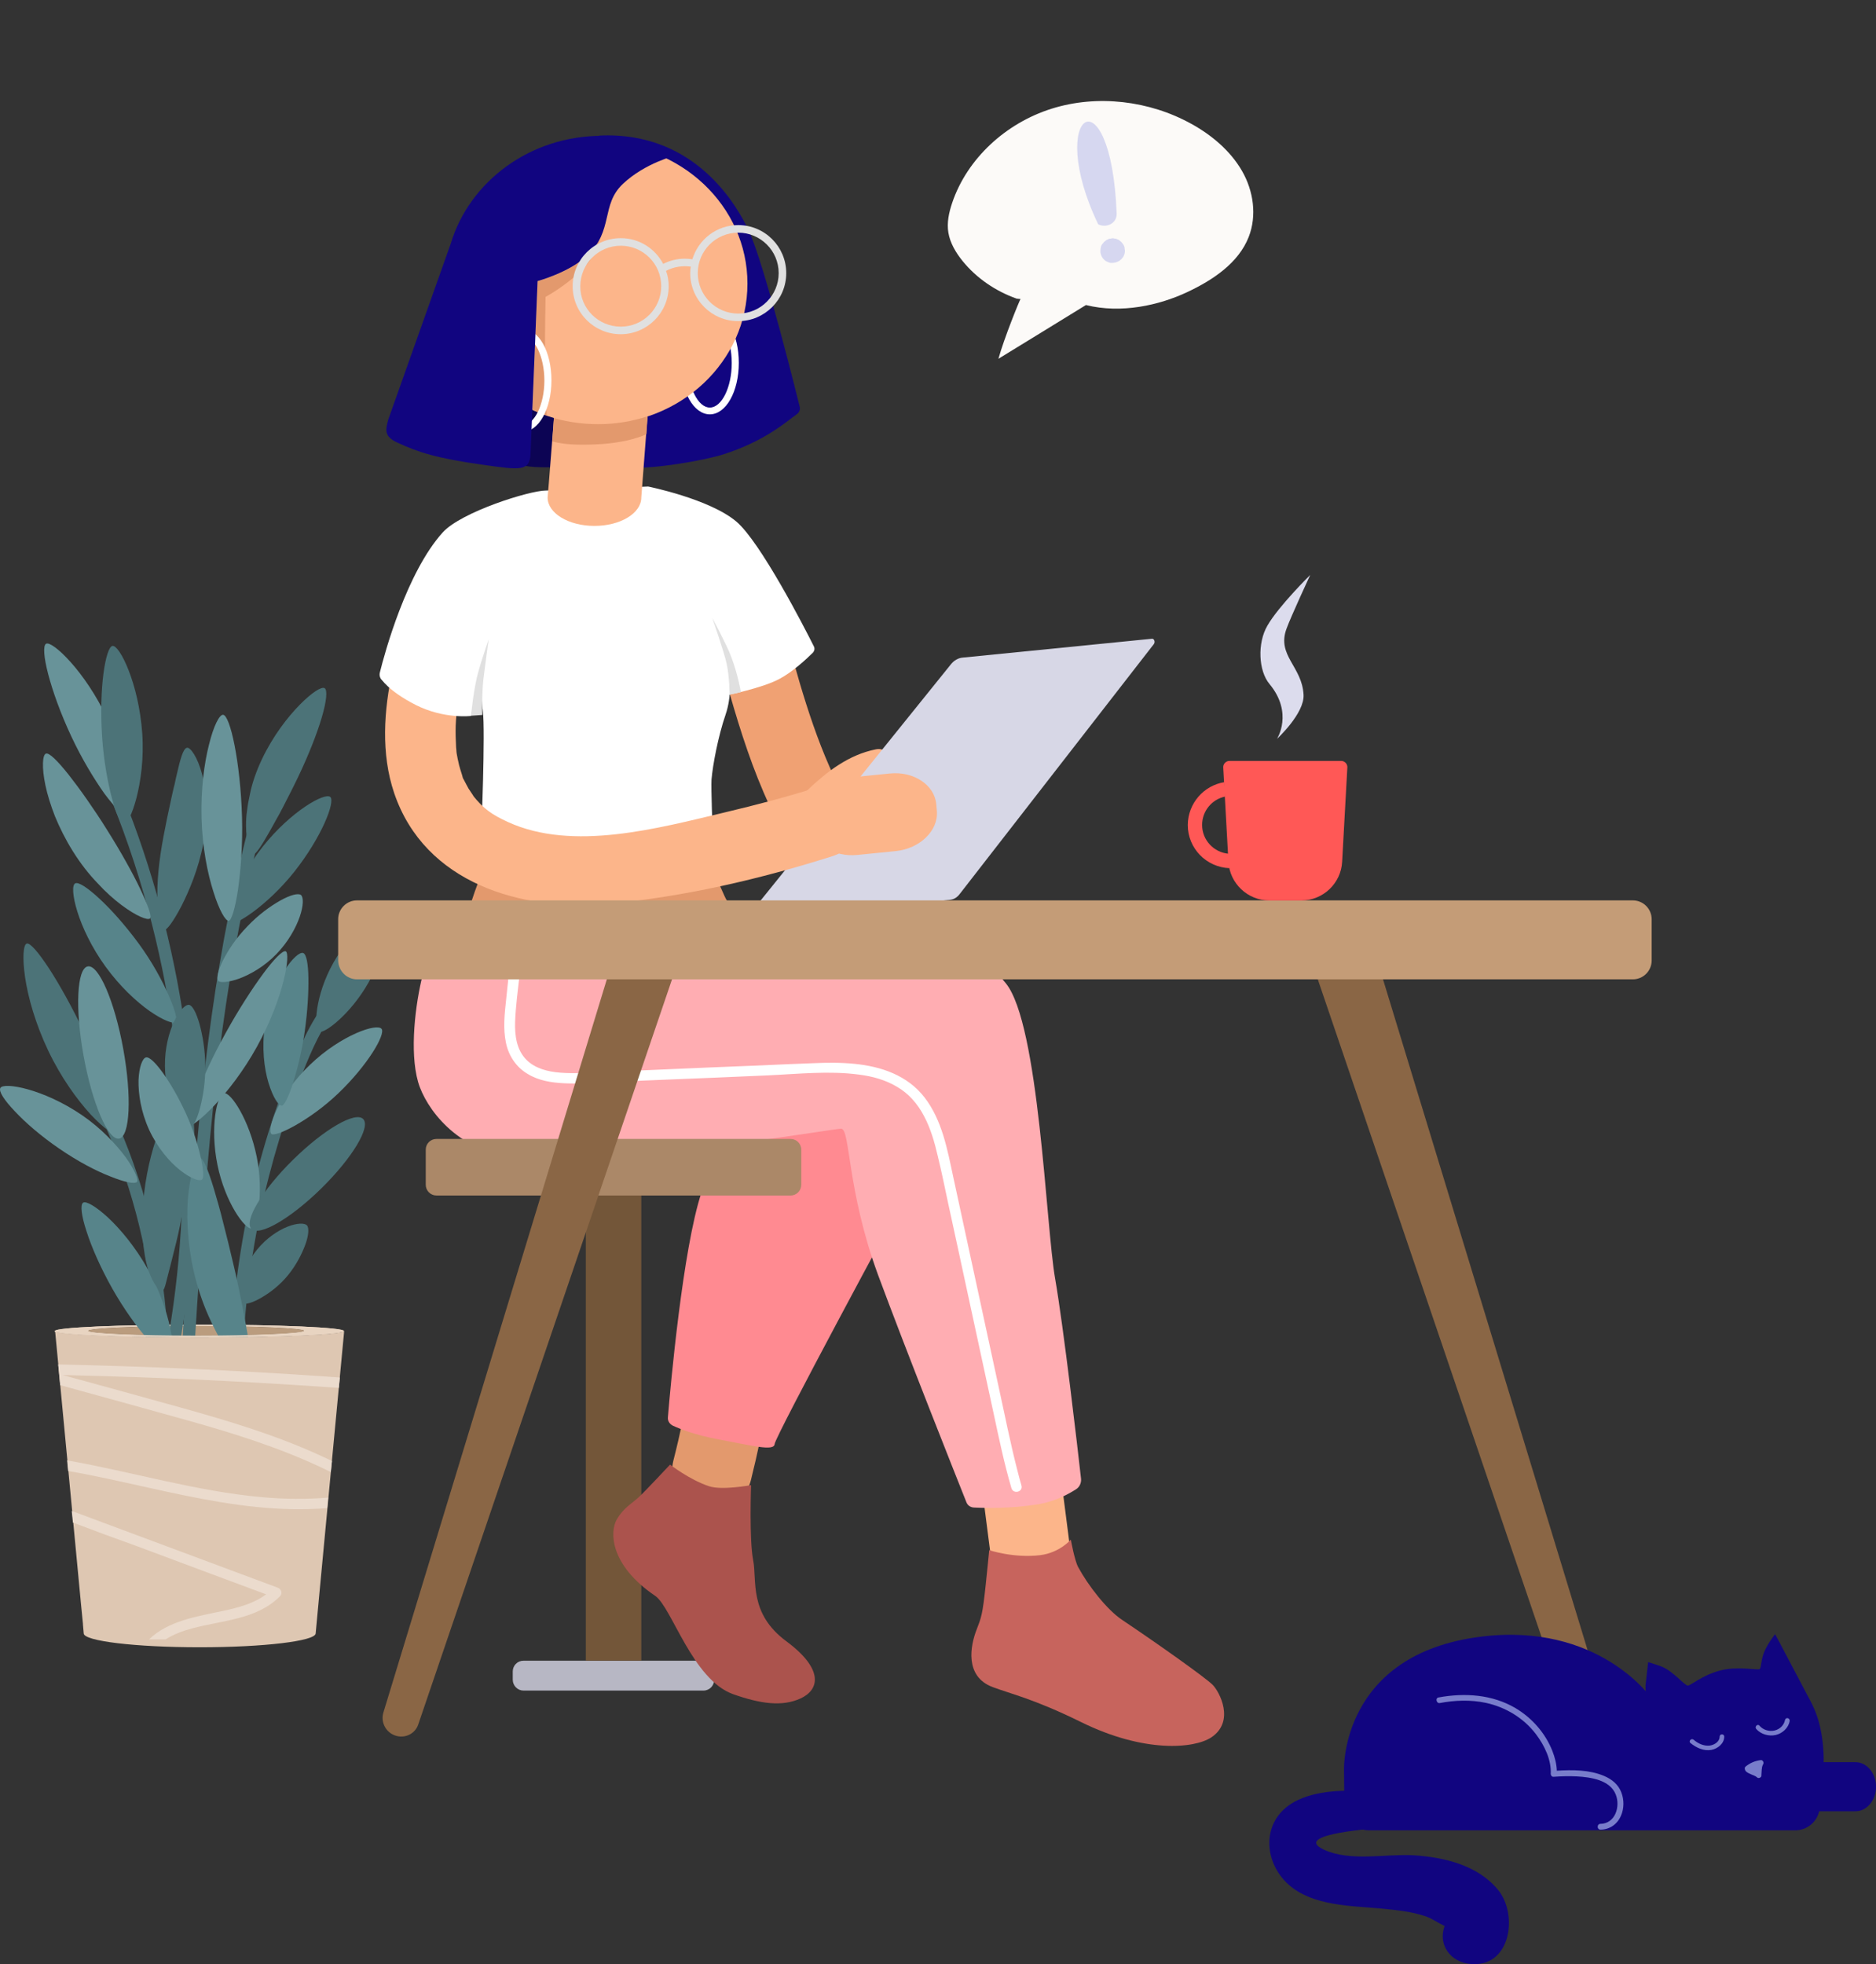 <?xml version="1.0" encoding="UTF-8" standalone="no"?>
<!-- Generator: Adobe Illustrator 24.1.0, SVG Export Plug-In . SVG Version: 6.00 Build 0)  -->

<svg
   xmlns:dc="http://purl.org/dc/elements/1.1/"
   xmlns:cc="http://creativecommons.org/ns#"
   xmlns:rdf="http://www.w3.org/1999/02/22-rdf-syntax-ns#"
   xmlns:svg="http://www.w3.org/2000/svg"
   xmlns="http://www.w3.org/2000/svg"
   xmlns:sodipodi="http://sodipodi.sourceforge.net/DTD/sodipodi-0.dtd"
   xmlns:inkscape="http://www.inkscape.org/namespaces/inkscape"
   version="1.1"
   id="Layer_1"
   x="0px"
   y="0px"
   viewBox="0 0 1910.4 2000"
   style="enable-background:new 0 0 1910.4 2000;"
   xml:space="preserve"
   sodipodi:docname="girl-sitiing-on-table-conducting-an-interview-by-oblik-studio.svg"
   inkscape:version="0.92.4 (5da689c313, 2019-01-14)"
   inkscape:export-filename="C:\Users\Jeremy\Documents\FrontEnd\DayStand\images\sitting.png"
   inkscape:export-xdpi="48.927578"
   inkscape:export-ydpi="48.927578"><rect x="0" y="0" width="1910.4" height="2000" fill="#333333" stroke="none"/><defs
   id="defs225" /><sodipodi:namedview
   pagecolor="#ffffff"
   bordercolor="#666666"
   borderopacity="1"
   objecttolerance="10"
   gridtolerance="10"
   guidetolerance="10"
   inkscape:pageopacity="0"
   inkscape:pageshadow="2"
   inkscape:window-width="1920"
   inkscape:window-height="1017"
   id="namedview223"
   showgrid="false"
   inkscape:zoom="0.3337544"
   inkscape:cx="1073.3708"
   inkscape:cy="846.57313"
   inkscape:window-x="-8"
   inkscape:window-y="-8"
   inkscape:window-maximized="1"
   inkscape:current-layer="g220" />
<style
   type="text/css"
   id="style2">
	.st0{fill:#B7B7C4;}
	.st1{fill:#735639;}
	.st2{fill:#0C0454;}
	.st3{fill:#110580;}
	.st4{fill:#FFFFFF;}
	.st5{fill:#FCB58A;}
	.st6{fill:#E3996D;}
	.st7{fill:#E8D4C1;}
	.st8{fill:#7A5734;}
	.st9{fill:#DEC7B2;}
	.st10{fill:#BA9C7E;}
	.st11{fill:#4C7378;}
	.st12{fill:#689399;}
	.st13{fill:#57848A;}
	.st14{fill:#EBDBCD;}
	.st15{fill:#F0A173;}
	.st16{fill:#FF8A91;}
	.st17{fill:#001D80;}
	.st18{fill:#AB534D;}
	.st19{fill:#FFADB2;}
	.st20{fill:#C7645D;}
	.st21{fill:#AB8868;}
	.st22{fill:#D7D7E6;}
	.st23{fill:#8A6645;}
	.st24{fill:#C49C77;}
	.st25{fill:#787CCB;}
	.st26{fill:#FCFAF8;}
	.st27{fill:#E0E0E0;}
	.st28{fill:#D6D7F0;}
	.st29{fill:#FF5856;}
	.st30{fill:#DCDCED;}
</style>
<g
   id="g220"
   transform="matrix(-1,0,0,1,1910.457,0)">
	<path
   class="st0"
   d="m 1377.4,1721.4 h -183.3 c -6.1,0 -10.9,-4.9 -10.9,-10.9 v -8.6 c 0,-6.1 4.9,-10.9 10.9,-10.9 h 183.3 c 6.1,0 10.9,4.9 10.9,10.9 v 8.6 c -0.1,6 -5,10.9 -10.9,10.9 z"
   id="path4"
   inkscape:connector-curvature="0"
   style="fill:#b7b7c4" />
	<rect
   x="1257.4"
   y="1204.8"
   class="st1"
   width="56.5"
   height="486.1"
   id="rect6"
   style="fill:#735639" />
	<path
   class="st2"
   d="m 1335,377.8 49.3,-4.7 10,96.9 c 0,0 -13.9,4.7 -28.3,5.5 -14.7,0.8 -28.3,0 -28.3,0 z"
   id="path8"
   inkscape:connector-curvature="0"
   style="fill:#0c0454" />
	<path
   class="st3"
   d="m 1148.3,234.1 c -16.2,33.6 -52,179.2 -52,179.2 -1.2,3.1 0,6.6 2.9,8.6 9.4,6.5 31.5,27 74.5,40.7 20.9,6.6 72.1,15.2 95.6,13.5 4.3,-0.4 7.4,-4.1 7.4,-4.1 l 23.8,-333.9 c -100.8,-5.1 -142.6,76.3 -152.2,96 z"
   id="path10"
   inkscape:connector-curvature="0"
   style="fill:#110580" />
	<path
   class="st4"
   d="m 1187.6,421.9 c -16.4,0 -29.5,-23.1 -29.5,-52.4 0,-29.3 12.9,-52.4 29.5,-52.4 16.4,0 29.5,23.1 29.5,52.4 0,29.6 -13.1,52.4 -29.5,52.4 z m 0,-97.5 c -12.1,0 -22.3,20.7 -22.3,45.3 0,24.6 10.2,45.3 22.3,45.3 12.1,0 22.3,-20.7 22.3,-45.3 0,-24.6 -10.2,-45.3 -22.3,-45.3 z"
   id="path12"
   inkscape:connector-curvature="0"
   style="fill:#ffffff" />
	<ellipse
   class="st5"
   cx="1301.2"
   cy="288.8"
   rx="151.9"
   ry="143.3"
   id="ellipse14"
   style="fill:#fcb58a" />
	<path
   class="st6"
   d="m 1368.2,417.3 c -2.3,-56.7 -5.3,-128.8 -5.3,-131 0,0 -32.1,-8.6 -50.4,-25.8 -5.7,-5.5 -9.8,-10.9 -12.5,-16.2 2.2,8.2 5.9,16.8 13.5,25.6 16.4,19 41.4,32.4 41.4,32.4 -0.2,2 2,65.7 -1.2,120.8 5.2,-1.7 9.8,-3.7 14.5,-5.8 z"
   id="path16"
   inkscape:connector-curvature="0"
   style="fill:#e3996d" />
	<g
   id="g100">
		<path
   class="st7"
   d="m 1707.4,1348.8 c -81.1,0 -146.8,2.9 -147.2,6.5 v 0 c 0.4,3.5 66.1,6.5 147.2,6.5 80.9,0 146.8,-2.9 147.2,-6.5 v 0 c -0.4,-3.7 -66.1,-6.5 -147.2,-6.5 z m 3.3,11.2 c -60.8,0 -110,-2.2 -110,-4.9 0,-2.7 49.3,-4.9 110,-4.9 60.7,0 110,2.2 110,4.9 0.2,2.7 -49.2,4.9 -110,4.9 z"
   id="path18"
   inkscape:connector-curvature="0"
   style="fill:#e8d4c1" />
		<path
   class="st7"
   d="m 1707.4,1348.8 c -81.3,0 -147.2,2.9 -147.2,6.5 0,3.6 65.9,6.5 147.2,6.5 81.3,0 147.2,-2.9 147.2,-6.5 0,-3.6 -65.9,-6.5 -147.2,-6.5 z m 3.3,11.2 c -60.8,0 -110,-2.2 -110,-4.9 0,-2.7 49.3,-4.9 110,-4.9 60.7,0 110,2.2 110,4.9 0.2,2.7 -49.2,4.9 -110,4.9 z"
   id="path20"
   inkscape:connector-curvature="0"
   style="fill:#e8d4c1" />
		<path
   class="st8"
   d="m 1822.7,1377 v 0 c 0,0 0,-0.2 0,-0.4 0,0 0,0.2 0,0.4 z"
   id="path22"
   inkscape:connector-curvature="0"
   style="fill:#7a5734" />
		<path
   class="st9"
   d="m 1560.2,1355.3 v 0 0 z"
   id="path24"
   inkscape:connector-curvature="0"
   style="fill:#dec7b2" />
		<path
   class="st9"
   d="m 1854.5,1355.3 v 0 0 z"
   id="path26"
   inkscape:connector-curvature="0"
   style="fill:#dec7b2" />
		<ellipse
   class="st10"
   cx="1710.7"
   cy="1355.1"
   rx="110"
   ry="4.9"
   id="ellipse28"
   style="fill:#ba9c7e" />
		<g
   id="g86">
			<path
   class="st11"
   d="m 1791.6,794.7 c -31.5,74.7 -53.9,153.2 -66.7,233.4 -12.8,80.2 -16.2,161.6 -10,242.6 3.5,45.3 10.2,90.5 19.7,134.9 1.8,8 14.1,4.7 12.3,-3.3 -17,-78.6 -24.2,-158.9 -22.1,-239.2 2.2,-79.9 13.9,-159.7 34.8,-236.9 11.7,-43.6 26.6,-86.4 44.2,-128 1.4,-3.1 -1.4,-7 -4.5,-7.8 -3.6,-1.2 -6.5,1.2 -7.7,4.3 z"
   id="path30"
   inkscape:connector-curvature="0"
   style="fill:#4c7378" />
			<path
   class="st11"
   d="m 1795.7,1132.8 c -31.5,68.2 -50.2,141.7 -55.3,216.6 -1.4,20.9 -1.8,42 -1,62.9 0.4,8.2 13.1,8.2 12.7,0 -2.7,-73.1 8,-146.2 31.5,-215.4 6.6,-19.5 14.3,-38.9 23.1,-57.7 3.5,-7.3 -7.5,-13.8 -11,-6.4 z"
   id="path32"
   inkscape:connector-curvature="0"
   style="fill:#4c7378" />
			<path
   class="st11"
   d="m 1635.4,811.5 c 20.1,69.4 34.4,140.3 45,211.7 10.6,71.4 17.4,143.3 22.9,215 3.1,40.7 5.9,81.5 8.4,122.4 0.6,8.2 13.3,8.2 12.7,0 -4.7,-72.5 -9.6,-145.2 -16.6,-217.5 -7.2,-72.1 -16.6,-144.3 -30.9,-215.4 -8,-40.3 -17.6,-80.1 -29.1,-119.6 -2.4,-7.9 -14.5,-4.6 -12.4,3.4 z"
   id="path34"
   inkscape:connector-curvature="0"
   style="fill:#4c7378" />
			<path
   class="st11"
   d="m 1561,1019.9 c 17.4,17.8 28.1,40.5 37.5,63.1 10.4,25 19.5,50.6 27.4,76.6 15.6,51.4 26.8,104.2 32.6,157.5 3.3,29.9 5.1,60 5.3,90.3 0,8.2 12.7,8.2 12.7,0 -0.4,-55.1 -6.1,-110.2 -16.6,-164.2 -10.6,-53.9 -26.4,-107.1 -47.1,-158.1 -10.8,-26.6 -22.5,-53.4 -43,-74.1 -5.7,-6 -14.7,3 -8.8,8.9 z"
   id="path36"
   inkscape:connector-curvature="0"
   style="fill:#4c7378" />
			<path
   class="st11"
   d="m 1648.7,1272.4 c -9.4,-11.5 -21.1,-19.4 -30.9,-23.3 -9.8,-3.9 -17.6,-3.9 -19.9,-1.4 -2.3,2.5 -1.8,10.2 1.6,19.5 3.4,9.3 9,20.5 17.4,30.9 8.4,10.4 18.4,18 27.2,23.1 8.6,5.1 16,7.2 18.2,5.9 2.7,-1.8 4.3,-9.4 2.5,-19.7 -1.6,-10.4 -6.7,-23.5 -16.1,-35 z"
   id="path38"
   inkscape:connector-curvature="0"
   style="fill:#4c7378" />
			<path
   class="st12"
   d="m 1689,1186.2 c 7.8,-38.3 0.6,-71.7 -6.6,-73.1 -7,-1.2 -25.8,27.2 -33.4,64.9 -7.6,37.7 0.2,71.5 5.3,72.7 6.4,1.6 26.9,-26.2 34.7,-64.5 z"
   id="path40"
   inkscape:connector-curvature="0"
   style="fill:#689399" />
			
				<ellipse
   transform="matrix(0.701,-0.713,0.713,0.701,-374.08,1497.097)"
   class="st11"
   cx="1597.6"
   cy="1194.5"
   rx="20.5"
   ry="79.8"
   id="ellipse42"
   style="fill:#4c7378" />
			<path
   class="st13"
   d="m 1712.8,1296.1 c 3.7,-15.8 5.7,-31.3 6.5,-45.5 0.8,-14.1 0.4,-27 -1,-37.5 -2.5,-21.5 -7.6,-34.4 -11.1,-34.4 -3.5,0 -8.8,12.5 -14.7,32.3 -2.9,9.8 -6.3,21.5 -9.4,34.2 -3.3,12.9 -6.8,26.8 -10.2,41.6 -3.5,14.7 -6.5,28.9 -9,41.8 -2.5,12.9 -4.7,25 -6.5,35.2 -3.3,20.3 -4.1,34 -1.8,35.2 2.9,1.4 13.3,-8 25,-26 5.9,-9 11.9,-20.3 17.6,-33.2 5.8,-13.1 10.9,-27.9 14.6,-43.7 z"
   id="path44"
   inkscape:connector-curvature="0"
   style="fill:#57848a" />
			<path
   class="st13"
   d="m 1796.1,1312.1 c 12.1,-21.5 21.1,-42.2 26.2,-58.2 5.3,-16 6.6,-27.2 3.5,-29.3 -2.9,-2 -12.9,3.7 -25.4,15.2 -12.5,11.7 -27.6,29.7 -40.1,51.8 -12.5,22.3 -19.9,44.6 -23.3,61.4 -1.8,8.4 -2.5,15.4 -2.5,20.5 0,1.6 -0.6,3.7 0.6,6.3 0.2,0.6 0.6,1.2 1,1.6 0.4,0.6 1.4,1.2 2,1.4 1.4,0.4 2.3,0 2.9,-0.4 1.2,-0.8 2,-2.2 1.6,-3.1 -0.4,-1 -1,-0.6 -1.2,-0.6 -0.2,0.2 -0.4,0.2 -0.6,0.4 -0.2,0.2 0.2,0 0,0 0,0 -0.2,0 -0.4,-0.2 -0.2,-0.2 -0.4,-0.6 -0.4,-0.6 0,0 0,0.4 0,0.8 0,0 0,0 0,0.2 v 0 l 0.8,-0.6 v 0 c 0,0 0,0 0.2,0 0.4,0 1.2,-0.2 2.7,0.2 h 0.4 v 0 h 0.2 0.2 c 0.2,0 0.4,0 0.6,-0.2 4.1,-3.1 9,-8 14.5,-14.5 11.1,-12.4 24.4,-30.8 36.5,-52.1 z"
   id="path46"
   inkscape:connector-curvature="0"
   style="fill:#57848a" />
			<path
   class="st11"
   d="m 1763.7,1215.1 c -3.1,-27.2 -10,-51 -16.8,-68 -6.8,-16.8 -13.5,-27 -17.2,-26.4 -3.5,0.6 -6.8,12.1 -8.6,30.1 -1.6,18 -1.6,42.6 1.6,68.8 1.6,13.3 3.7,25.6 6.3,36.9 2.5,11.3 5.3,21.1 7.2,29.3 2.2,8.2 3.7,14.9 5.1,19.9 1.2,4.9 2.3,8.2 3.7,8.4 1.6,0.4 4.5,-1.6 7.6,-6.3 3.1,-4.7 6.5,-12.3 8.8,-21.7 2.3,-9.6 3.5,-20.7 3.9,-32.6 0.3,-11.6 -0.1,-24.7 -1.6,-38.4 z"
   id="path48"
   inkscape:connector-curvature="0"
   style="fill:#4c7378" />
			<path
   class="st12"
   d="m 1594.6,1084 c -15.8,-15.2 -33,-25.8 -46.7,-31.9 -13.7,-6.1 -23.7,-7.4 -26,-4.5 -2.2,2.7 1.4,12.1 9.2,24.2 7.8,12.1 19.9,27.2 35,41.6 15.2,14.5 31.1,25.4 43.8,32.6 12.7,7.2 22.3,10.4 24.2,8.6 2.5,-2.2 0.6,-12.1 -5.9,-25.6 -6.3,-13.2 -17.6,-29.8 -33.6,-45 z"
   id="path50"
   inkscape:connector-curvature="0"
   style="fill:#689399" />
			<path
   class="st11"
   d="m 1570.9,980.2 c -18.8,-33.4 -46.3,-52.8 -52.6,-48.9 -6.1,3.7 -1.4,36.6 16.8,69 18.2,32.4 45.3,52.6 50.2,50.2 6,-3.1 4.4,-36.9 -14.4,-70.3 z"
   id="path52"
   inkscape:connector-curvature="0"
   style="fill:#4c7378" />
			<path
   class="st13"
   d="m 1640.7,1044.1 c -3.3,-22.7 -11.3,-42.4 -19.5,-55.3 -8.2,-13.1 -16.2,-19.7 -19.5,-18.4 -3.3,1.2 -5.1,11.1 -5.3,25.6 -0.2,14.5 0.8,33.4 3.7,53.9 2.9,20.5 7.6,38.9 11.9,52.8 4.5,13.9 9,23.1 11.5,23.1 3.3,0.2 9,-8.4 13.5,-23.1 4.5,-14.8 7,-35.9 3.7,-58.6 z"
   id="path54"
   inkscape:connector-curvature="0"
   style="fill:#57848a" />
			<path
   class="st12"
   d="m 1850.1,1169.6 c 18.8,-12.9 34.6,-26.6 45.3,-38.1 10.8,-11.3 16.6,-20.3 14.7,-23.7 -1.8,-3.1 -12.5,-2.9 -28,1.4 -15.4,4.3 -35.6,12.9 -55.3,26.4 -19.7,13.5 -34.6,29.7 -44.2,42.6 -9.4,13.1 -13.3,23.1 -11.7,25.2 2.2,2.5 12.7,0.4 27.2,-5.5 14.6,-5.6 33.2,-15.4 52,-28.3 z"
   id="path56"
   inkscape:connector-curvature="0"
   style="fill:#689399" />
			<path
   class="st11"
   d="m 1861.4,1069.7 c 13.1,-27.6 20.5,-54.3 23.5,-74.5 2.9,-20.1 1.8,-33.2 -1.6,-34.4 -3.4,-1.2 -11.9,8.8 -22.7,25.2 -10.8,16.6 -23.7,39.7 -36.2,65.9 -12.5,26.2 -21.9,51 -27.8,70 -5.9,18.8 -8.2,31.7 -5.9,33.2 2.7,1.8 13.7,-5.7 27.6,-20.5 13.6,-14.9 30,-37.3 43.1,-64.9 z"
   id="path58"
   inkscape:connector-curvature="0"
   style="fill:#4c7378" />
			
				<ellipse
   transform="matrix(0.179,-0.984,0.984,0.179,427.061,2656.002)"
   class="st12"
   cx="1805.1"
   cy="1072.1"
   rx="89.1"
   ry="20.5"
   id="ellipse60"
   style="fill:#689399" />
			<path
   class="st12"
   d="m 1837.9,749.7 c 11.1,-23.7 19,-46.1 23.5,-63.3 4.5,-17.2 5.3,-28.9 2.2,-30.9 -3.1,-1.8 -12.9,5.1 -25,18.6 -12.1,13.5 -26.2,33.6 -37.7,58.1 -11.5,24.4 -17.6,48.3 -20.1,66.3 -2.5,18 -1.6,29.9 1,30.9 3.1,1.2 11.7,-7 22.3,-21.3 10.2,-14.4 22.7,-34.7 33.8,-58.4 z"
   id="path62"
   inkscape:connector-curvature="0"
   style="fill:#689399" />
			<path
   class="st11"
   d="m 1806.5,749.7 c 1.6,-24.6 0.8,-47.1 -1.4,-63.9 -2.2,-16.6 -5.7,-27.6 -9.2,-28.1 -3.5,-0.6 -10.2,8.8 -16.4,24.8 -6.3,16 -12.1,38.7 -13.9,64.3 -1.8,25.6 1.6,49.1 5.9,65.7 4.3,16.6 9.8,26.8 12.5,26.8 3.3,0 8.2,-10.4 12.5,-26.6 4.3,-16.3 8.4,-38.3 10,-63 z"
   id="path64"
   inkscape:connector-curvature="0"
   style="fill:#4c7378" />
			<path
   class="st12"
   d="m 1836,867.2 c 7.6,-12.1 13.7,-24.4 18.4,-35.8 4.5,-11.5 7.8,-22.3 9.8,-31.7 3.9,-18.6 2.9,-30.9 -0.4,-32.3 -3.3,-1.4 -11.9,7.2 -23.3,21.5 -5.5,7 -11.9,15.6 -18.6,25.2 -6.6,9.6 -13.7,19.9 -20.7,31.3 -7,11.1 -13.5,22.1 -19.2,32.3 -5.7,10.2 -10.6,19.5 -14.5,27.8 -7.8,16.4 -11.9,28 -9.8,29.7 2.3,2.2 13.9,-2.3 29.1,-13.7 7.6,-5.7 16,-13.1 24.4,-22.3 8.8,-9.1 17.2,-19.9 24.8,-32 z"
   id="path66"
   inkscape:connector-curvature="0"
   style="fill:#689399" />
			<path
   class="st11"
   d="m 1743.9,851.4 c -2.3,-12.3 -4.7,-23.8 -7,-34.2 -1,-5.3 -2.3,-10.2 -3.3,-14.9 -0.6,-2.3 -1.2,-4.5 -1.6,-6.8 -0.4,-2.2 -1,-4.3 -1.4,-6.3 -3.7,-16 -6.6,-27.2 -10.6,-27.8 -3.3,-0.6 -10.6,9 -15.4,27.2 -0.6,2.2 -1.2,4.7 -1.8,7 -0.6,2.5 -0.8,5.1 -1.2,7.6 -0.8,5.5 -1.2,11.1 -1.4,17 -0.2,11.9 0.8,25 3.1,38.3 5.1,26.6 14.5,48.5 22.3,63.9 8,15.4 14.9,24.8 17.4,24.4 3.3,-0.6 6.5,-11.9 7,-29.7 1,-17.4 -1.4,-41.1 -6.1,-65.7 z"
   id="path68"
   inkscape:connector-curvature="0"
   style="fill:#4c7378" />
			<path
   class="st13"
   d="m 1802.8,984.5 c 14.5,-19.9 24,-40.5 28.9,-56.3 4.9,-15.8 5.5,-27 2.2,-28.7 -3.1,-1.8 -12.3,4.1 -24.2,15.1 -11.9,10.9 -26.4,27 -40.3,45.9 -13.9,18.9 -24.2,38.1 -30.7,53 -6.6,14.9 -9.2,25.4 -7.2,27.2 2.5,2.2 12.9,-1.8 26.4,-11.1 13.8,-9.7 30.4,-25.2 44.9,-45.1 z"
   id="path70"
   inkscape:connector-curvature="0"
   style="fill:#57848a" />
			<path
   class="st11"
   d="m 1643.8,773.2 c -11.5,-24.2 -26.4,-43.2 -38.7,-55.7 -12.3,-12.5 -22.1,-18.6 -25.2,-16.8 -3.1,1.8 -2,13.3 2.9,29.9 4.9,16.6 13.3,37.9 23.8,60 5.3,11.1 10.6,21.3 15.4,30.7 2.3,4.7 4.9,9.2 7.2,13.3 2.3,4.1 4.5,8.2 6.5,11.7 8.2,14.5 14.3,24 17,23.7 3.1,-0.4 7.2,-11.5 7.2,-29.7 0,-4.5 -0.2,-9.6 -1,-14.7 -0.6,-5.3 -1.6,-10.8 -2.9,-16.6 -2.2,-11.4 -6.5,-23.7 -12.2,-35.8 z"
   id="path72"
   inkscape:connector-curvature="0"
   style="fill:#4c7378" />
			<path
   class="st11"
   d="m 1642.9,862.1 c -28.7,-36.2 -63.3,-55.5 -68.8,-50.6 -5.3,4.7 8.8,41 36.7,76.2 28,35.2 61.6,55.9 65.9,52.8 5.5,-3.7 -5.1,-42.2 -33.8,-78.4 z"
   id="path74"
   inkscape:connector-curvature="0"
   style="fill:#4c7378" />
			<path
   class="st12"
   d="m 1658.5,943.2 c -11.1,-11.7 -23.3,-20.5 -33.4,-26.2 -10.2,-5.7 -18.2,-7.8 -21.1,-5.7 -2.7,2.2 -2.7,10.8 1.2,22.1 3.9,11.3 11.7,25.6 23.8,38.1 12.1,12.5 26.2,20.5 37.5,24.8 11.3,4.1 19.9,4.5 21.7,2.5 2.2,-2.5 0.2,-10.8 -4.9,-21.1 -5.3,-10.4 -13.5,-22.9 -24.8,-34.5 z"
   id="path76"
   inkscape:connector-curvature="0"
   style="fill:#689399" />
			<path
   class="st12"
   d="m 1680.8,1052.1 c -13.3,-24.2 -27.2,-45.5 -38.3,-60.6 -11.1,-15.1 -19.9,-23.8 -22.9,-22.9 -2.7,1 -2.3,12.7 2.2,30.5 4.5,17.8 13.3,41.8 27,66.7 13.7,24.8 29.9,45.5 43.2,59.6 13.3,14.1 23.7,21.7 25.6,20.7 2.5,-1.4 0,-12.7 -6.5,-29.9 -6.7,-17.2 -16.8,-39.8 -30.3,-64.1 z"
   id="path78"
   inkscape:connector-curvature="0"
   style="fill:#689399" />
			<path
   class="st11"
   d="m 1742.5,1085.5 c 0.2,-18.2 -4.1,-34.4 -9.4,-45.5 -5.3,-11.1 -11.5,-17.4 -15.2,-16.8 -3.5,0.6 -7.4,8.2 -10.6,19.4 -3.1,11.3 -5.7,26 -5.9,42.2 -0.2,16.2 2.2,31.1 5.1,42.4 2.9,11.3 6.6,19.2 9.4,19.5 3.3,0.6 9.6,-5.3 15.4,-16.2 6,-10.8 11.1,-26.8 11.2,-45 z"
   id="path80"
   inkscape:connector-curvature="0"
   style="fill:#4c7378" />
			<path
   class="st12"
   d="m 1758.6,1150.4 c 8.4,-18.4 11.1,-36.9 10.8,-50.6 -0.6,-13.7 -4.1,-22.3 -7.6,-23.1 -3.5,-0.8 -10,5.7 -17.4,16 -7.4,10.4 -15.6,24.4 -23.1,40.7 -7.4,16.2 -12.3,31.9 -15.1,44.4 -2.9,12.5 -3.5,21.7 -1.4,23.3 2.5,2 11.5,-1 22.3,-9.6 10.6,-8.4 22.9,-22.5 31.5,-41.1 z"
   id="path82"
   inkscape:connector-curvature="0"
   style="fill:#689399" />
			<path
   class="st12"
   d="m 1705.2,833.2 c 0.8,-29.5 -2.7,-56.1 -7.6,-75.1 -4.7,-19.2 -10.6,-30.5 -14.3,-30.3 -3.5,0.2 -8,12.1 -11.7,31.1 -3.7,19 -6.8,44.8 -7.6,73.3 -0.8,28.5 1.4,54.5 4.1,73.7 2.9,19.2 6.6,31.3 9.4,31.7 3.3,0.4 9.8,-10.8 15.6,-29.5 6.1,-19 11.3,-45.4 12.1,-74.9 z"
   id="path84"
   inkscape:connector-curvature="0"
   style="fill:#689399" />
		</g>
		<path
   class="st9"
   d="m 1854.5,1355.3 c -0.4,3.5 -66.1,6.5 -147.2,6.5 -80.9,0 -146.8,-2.9 -147.2,-6.5 0,0.4 0,1 0,1.4 l 24.8,262.5 v 0 l 4.1,44 v 0 c 0.2,7.8 53,14.1 118.1,14.1 65.3,0 118.1,-6.3 118.1,-14.1 v 0 0 l 0.8,-9.2 c 0,-0.2 0,-0.4 0,-0.6 l 2,-20.3 v 0 0 l 26.2,-276.4 c 0.3,-0.4 0.3,-1 0.3,-1.4 z"
   id="path88"
   inkscape:connector-curvature="0"
   style="fill:#dec7b2" />
		<g
   id="g96">
			<path
   class="st14"
   d="m 1836.2,1550.3 1.2,-11.7 c -0.4,0.2 -0.8,0.4 -1.4,0.4 -44.2,16.4 -88.2,32.8 -132.3,49.3 -25.4,9.4 -50.8,19 -76,28.3 -3.7,1.4 -5.3,5.9 -2.3,8.8 23.5,23.7 58.6,24.4 89.1,32.6 9.6,2.5 19.2,6.1 27.4,11.3 h 16.8 c -19.5,-19 -49.3,-23.5 -75.8,-29.1 -15.2,-3.3 -30.9,-7.4 -43.4,-16.8 44,-16.4 87.8,-32.6 131.7,-49.1 21.6,-7.7 43.3,-15.7 65,-24 z"
   id="path90"
   inkscape:connector-curvature="0"
   style="fill:#ebdbcd" />
			<path
   class="st14"
   d="m 1721.2,1445.8 c 42.6,-11.9 85.4,-23.7 128,-35.4 l 2,-21.1 c -90.9,2 -181.8,6.1 -272.7,12.3 -4.7,0.4 -9.4,0.6 -14.1,1 l 1,10.6 c 78.6,-5.5 157.3,-9.6 235.9,-11.9 15.1,-0.4 30.3,-0.8 45.3,-1.2 -39.7,10.9 -79.4,21.7 -119,32.8 -49.8,13.9 -99.5,28.7 -146.4,50.6 -2.9,1.4 -5.9,2.7 -8.8,4.1 l 1.2,11.3 c 2.3,-1.2 4.9,-2.3 7.2,-3.5 45.1,-21.5 92.8,-36.3 140.4,-49.6 z"
   id="path92"
   inkscape:connector-curvature="0"
   style="fill:#ebdbcd" />
			<path
   class="st14"
   d="m 1612.2,1536.7 c 50,-0.8 99.3,-11.3 148,-22.1 26.8,-5.9 53.8,-12.1 80.9,-16.8 l 1,-10.8 c -66.3,11.7 -131.5,31.5 -198.6,37.5 -22.3,2 -45,2.3 -67.2,0.4 l 1,10.8 c 11.6,0.8 23.1,1.2 34.9,1 z"
   id="path94"
   inkscape:connector-curvature="0"
   style="fill:#ebdbcd" />
		</g>
		<path
   class="st7"
   d="m 1820.9,1355.1 v 0 c 0,2.7 -49.3,4.9 -110,4.9 -60.7,0 -110,-2.2 -110,-4.9 v 0 h -40.3 c 0,0 0,0 0,0.2 v 0 c 0.4,3.5 66.1,6.5 147.2,6.5 80.9,0 146.8,-2.9 147.2,-6.5 v 0 c 0,0 0,0 0,-0.2 z"
   id="path98"
   inkscape:connector-curvature="0"
   style="fill:#e8d4c1" />
	</g>
	<path
   class="st15"
   d="m 1114.5,628.9 c -15.8,58.4 -31.3,118.1 -58.4,172.4 -7.2,14.5 -20.3,51.2 -40.9,49.8 -20.1,-1.4 -37.1,-14.5 -45.9,-31.9 -8.6,-17.2 -33,-22.1 -48.9,-12.9 -17.6,10.4 -21.5,31.7 -12.9,48.9 16,32.3 47.3,54.3 81.7,63.3 45.9,11.9 82.3,-6.8 107.9,-45 44.8,-66.8 65.5,-149.1 86.4,-225.8 12.1,-44.4 -56.9,-63.3 -69,-18.8 z"
   id="path102"
   inkscape:connector-curvature="0"
   style="fill:#f0a173" />
	<path
   class="st6"
   d="m 1128.4,1424.5 c 4.7,27.8 10.6,55.3 17.4,82.7 12.3,48.3 91.1,27.8 78.8,-20.5 -7,-27.4 -12.7,-54.9 -17.4,-82.7 -3.5,-20.5 -30.7,-32.1 -50.2,-27 -23.3,6 -32.1,26.8 -28.6,47.5 z"
   id="path104"
   inkscape:connector-curvature="0"
   style="fill:#e3996d" />
	<path
   class="st6"
   d="m 1407.3,857 c 0,0 23.5,58.2 23.5,63.5 0,5.3 -108.5,20.5 -152.9,18 -34.2,-2 -112,-14.3 -107.5,-21.7 4.5,-7.4 27.8,-65.5 27.8,-65.5 0,0 56.7,14.3 102.4,12.9 45.7,-1.4 106.7,-7.2 106.7,-7.2 z"
   id="path106"
   inkscape:connector-curvature="0"
   style="fill:#e3996d" />
	<path
   class="st16"
   d="m 1170.2,916.9 c 0,0 31.5,10.4 49.6,12.9 77.6,11.1 127.8,4.7 127.8,4.7 0,0 -230.3,126.1 -237.9,142.5 -7.6,16.4 65.1,73.3 86.4,137.2 19,56.9 31.7,198.4 34.2,228.9 0.4,3.7 -1.8,7 -5.1,8.6 -7.6,3.5 -23.1,9.6 -46.3,13.9 -34.4,6.3 -56.7,12.5 -57.3,4.7 -0.6,-7.8 -128.4,-244.9 -133.1,-252.7 -4.7,-7.8 -78,-122.2 -81.1,-151.3 -9.1,-87.7 262.8,-149.4 262.8,-149.4 z"
   id="path108"
   inkscape:connector-curvature="0"
   style="fill:#ff8a91" />
	<path
   class="st4"
   d="m 1250.4,495.4 c 0,0 -62.2,12.5 -89.7,35.6 -24.6,20.7 -69.6,108.3 -79,127.1 -1.2,2.2 -0.6,4.7 1,6.5 6.1,6.1 20.9,19.9 34.6,27 17.6,9.2 52.8,16.2 52.8,16.2 l 8,-53.2 c 0,0 -19.4,35.2 -6.5,73.1 7.6,22.1 13.1,51.6 14.3,66.1 0.6,8.2 -1.2,54.7 -1.2,54.7 0,0 47.3,12.3 98.3,15.8 50.8,3.5 137.4,-12.9 137.4,-12.9 0,0 -4.3,-107.9 -1.6,-127.4 5.3,-39.1 -5.9,-67.6 -5.9,-67.6 l 14.9,59.4 c 0,0 51.2,6.5 61,1.4 9.4,-4.9 25.6,-18.8 32.6,-24.8 2.2,-1.8 2.9,-4.7 2.3,-7.4 -4.9,-19.9 -27.2,-102 -64.1,-142.9 -19,-20.9 -88.5,-42.6 -104.8,-42.6 -16.5,-0.3 -104.4,-4.1 -104.4,-4.1 z"
   id="path110"
   inkscape:connector-curvature="0"
   style="fill:#ffffff" />
	<path
   class="st17"
   d="m 1218.5,202.4 v 0 z"
   id="path112"
   inkscape:connector-curvature="0"
   style="fill:#001d80" />
	
	<path
   class="st18"
   d="m 1145.6,1512.2 c 0,0 29.5,5.5 42.6,1.2 20.1,-6.6 39.9,-22.1 39.9,-22.1 0,0 25,26.8 31.9,33.2 6.9,6.4 15.6,10.8 22.5,22.9 6.9,12.1 7.4,45.9 -39.3,77.6 -16.8,11.5 -37.9,85.4 -79.4,100.1 -27.8,9.8 -49.8,12.9 -68.6,4.3 -19.2,-8.8 -24,-29.7 14.5,-58.2 38.5,-28.5 29.7,-61.8 33.8,-82.7 4.1,-21 2.1,-76.3 2.1,-76.3 z"
   id="path116"
   inkscape:connector-curvature="0"
   style="fill:#ab534d" />
	<path
   class="st5"
   d="m 832.1,1488.2 c -3.9,30.9 -8,61.8 -11.9,92.6 -2.7,20.7 20.7,38.5 40.9,38.5 24.2,0 38.1,-17.8 40.9,-38.5 3.9,-30.9 8,-61.8 11.9,-92.6 2.7,-20.7 -20.7,-38.5 -40.9,-38.5 -24.3,0 -38.2,17.8 -40.9,38.5 z"
   id="path118"
   inkscape:connector-curvature="0"
   style="fill:#fcb58a" />
	<path
   class="st5"
   d="m 1013.7,788.4 c 23.5,4.7 41.4,19.9 58.4,36.2 12.1,11.5 28.9,-7.6 16.8,-19.4 -20.3,-19.4 -42.6,-36.7 -70.4,-42.2 -16.2,-3.3 -21.2,22.1 -4.8,25.4 z"
   id="path120"
   inkscape:connector-curvature="0"
   style="fill:#fcb58a" />
	<path
   class="st5"
   d="m 1345.6,415.9 -95.2,-0.6 c 0,0 7,90.7 7,91.3 0,16 21.3,28.9 47.7,28.9 26.4,0 47.7,-12.9 47.7,-28.9 -0.2,-0.4 -7.2,-90.7 -7.2,-90.7 z"
   id="path122"
   inkscape:connector-curvature="0"
   style="fill:#fcb58a" />
	<path
   class="st6"
   d="m 1301.2,431.9 c -17.6,0 -34.6,-2.9 -50.2,-8 l 1.2,18.2 c 10.8,5.1 27.8,8.8 45,10 15.1,1 36.4,1.6 50.8,-2.7 l -1.6,-23.7 c -14.5,4.1 -29.6,6.2 -45.2,6.2 z"
   id="path124"
   inkscape:connector-curvature="0"
   style="fill:#e3996d" />
	<path
   class="st19"
   d="m 1432.2,920.2 c 0,0 41.6,45.7 49.1,77.8 7.4,32.1 12.3,80.7 1.6,109.1 -10.8,28.3 -44.6,69.4 -106.1,73.1 -101.6,6.1 -313.5,-30.9 -322.9,-30.9 -9.4,0 -5.7,62 -37.5,148.6 -28.5,77 -79.4,205 -90.1,231.8 -1.2,3.1 -4.1,5.1 -7.4,5.3 -11.1,0.6 -37.5,1.2 -64.3,-3.1 -18.8,-2.9 -32.6,-10.8 -40.1,-15.6 -3.5,-2.3 -5.3,-6.5 -4.9,-10.6 3.3,-29.7 17.6,-153.2 26.4,-203.9 9.4,-53.4 16.2,-259 50.2,-300.6 29.7,-36.4 40.5,-40.3 73.9,-50.8 30.1,-9.4 351.6,-12.3 351.6,-12.3 z"
   id="path126"
   inkscape:connector-curvature="0"
   style="fill:#ffadb2" />
	<path
   class="st20"
   d="m 812.5,1595.7 c -9.8,18.2 -29.1,43.4 -45,53.9 -37.3,25 -84.8,58.8 -91.9,65.9 -7,7 -23.1,37.3 1.4,53.6 17.6,11.5 68.4,16 132.5,-15.6 48.3,-23.8 72.3,-28.9 89.9,-35.6 29.3,-10.8 22.7,-42.8 16.6,-58.4 -4.7,-12.3 -6.1,-14.7 -9.4,-46.5 -0.8,-6.8 -3.5,-34.6 -3.5,-34.6 0,0 -24.8,8.4 -52,5.1 -19.9,-2.5 -31.1,-15.8 -31.1,-15.8 0,0 -3.9,21.5 -7.5,28 z"
   id="path128"
   inkscape:connector-curvature="0"
   style="fill:#c7645d" />
	<path
   class="st21"
   d="m 1466,1217.3 h -360.6 c -6.1,0 -10.9,-4.9 -10.9,-10.9 v -35.8 c 0,-6.1 4.9,-10.9 10.9,-10.9 H 1466 c 6.1,0 10.9,4.9 10.9,10.9 v 35.8 c 0,6 -4.9,10.9 -10.9,10.9 z"
   id="path130"
   inkscape:connector-curvature="0"
   style="fill:#ab8868" />
	<path
   class="st22"
   d="m 737.5,650.4 192.7,19.2 c 4.5,0.4 8.8,2.9 11.9,6.8 l 205.2,254.7 c 2.3,2.9 0.4,7.8 -2.7,7.4 L 942.9,916.2 c -3.7,-0.4 -7,-2.3 -9.6,-5.7 L 735.5,655.9 c -1.7,-2.1 -0.4,-5.9 2,-5.5 z"
   id="path132"
   inkscape:connector-curvature="0"
   style="fill:#d7d7e6" />
	<path
   class="st5"
   d="m 1441.1,701.1 c 0.8,3.7 1.6,7.4 2.3,11.1 0.2,1.6 1.8,10 1.2,6.6 -0.4,-2.9 0.8,6.3 1,8.4 0.4,3.9 0.6,7.8 0.8,11.7 0.2,7.2 0,14.5 -0.4,21.9 -0.2,2.2 -0.4,4.5 -0.6,6.6 0,-0.6 0.8,-5.5 0.2,-1.2 -0.8,4.3 -1.6,8.8 -2.7,13.1 -0.8,3.3 -2,6.5 -2.9,9.6 -2.2,7.2 0.6,0.2 -2,5.3 -1.6,2.9 -3.1,6.1 -4.7,8.8 -1,1.6 -7.6,11.1 -4.1,6.6 -10.9,13.7 -19.2,19.7 -36,27.4 -66.1,30.3 -153.2,6.3 -221.7,-10 -30.3,-7.2 -60.6,-15.1 -90.3,-24.4 -44,-13.9 -62.7,55.1 -19,69 73.9,23.5 151.7,41.6 228.9,48.7 88.5,8 186.7,-20.9 217.9,-112.6 13.7,-40.3 10.6,-84.8 1.6,-125.7 -10.2,-45 -79.2,-25.9 -69.5,19.1 z"
   id="path134"
   inkscape:connector-curvature="0"
   style="fill:#fcb58a" />
	<path
   class="st4"
   d="m 1419.3,679.2 c 6.5,-4.3 78,-55.3 78,-55.3 l 25.4,66.8 c 0,0 -7.2,12.7 -35.8,27.2 -28.9,14.5 -56.1,11.1 -56.1,11.1 z"
   id="path136"
   inkscape:connector-curvature="0"
   style="fill:#ffffff" />
	<path
   class="st4"
   d="m 1375.5,937.4 c 2,18 3.7,36.2 5.7,54.1 1.8,16.2 4.1,32.6 4.7,49.1 0.4,13.7 -1.4,28.3 -11.5,38.5 -9,9 -21.9,12.1 -34.2,13.1 -14.7,1.2 -29.3,0 -44,-0.6 -17.8,-0.8 -35.6,-1.6 -53.4,-2.3 -36,-1.6 -71.9,-3.1 -107.7,-4.5 -17.4,-0.8 -34.8,-1.6 -52.2,-2.2 -14.1,-0.6 -28.3,-0.8 -42.4,0.6 -27.4,2.7 -54.1,11.7 -71.5,34.2 -18,23.3 -23.3,53.2 -29.3,81.1 -7.6,35.4 -15.2,70.6 -22.9,105.9 -7.7,35.3 -15.2,70.6 -22.9,105.9 -6.5,29.5 -12.3,59.4 -19.9,88.5 -1.2,4.5 -2.3,9.2 -3.7,13.7 -2,6.6 8.2,9.4 10.2,2.7 7.4,-25.2 12.7,-50.8 18.2,-76.4 7.6,-35.4 15.2,-70.6 22.9,-105.9 7.6,-35.6 15.4,-71.1 23.1,-106.7 3.5,-16.4 6.8,-32.8 10.8,-49.1 3.3,-14.1 7.2,-28 14.1,-40.9 6.5,-12.3 15.4,-22.7 27.6,-29.7 11.7,-7 25,-10.6 38.5,-12.3 30.5,-4.1 62.4,-0.6 93,0.8 36,1.6 71.9,3.1 107.7,4.5 18.2,0.8 36.2,1.6 54.3,2.3 15.1,0.6 30.5,2 45.5,1.2 12.7,-0.6 26,-2.7 37.1,-9.6 11.5,-6.8 19.2,-18.4 21.9,-31.5 3.1,-14.7 1.4,-29.7 -0.2,-44.4 -2,-18 -3.7,-36.2 -5.7,-54.1 -1,-8.8 -1.8,-17.4 -2.7,-26.2 -1.4,-6.5 -11.9,-6.7 -11.1,0.2 z"
   id="path138"
   inkscape:connector-curvature="0"
   style="fill:#ffffff" />
	<g
   id="g146">
		<path
   class="st23"
   d="m 286.2,1767.1 v 0 c -9.8,-3.5 -14.9,-14.1 -11.7,-23.8 L 510.2,970.6 c 3.3,-10 14.3,-15.4 24.2,-11.9 l 24.6,8.8 c 10,3.5 15.1,14.7 11.3,24.4 l -260,764.1 c -3.6,9.6 -14.4,14.6 -24.1,11.1 z"
   id="path140"
   inkscape:connector-curvature="0"
   style="fill:#8a6645" />
		<path
   class="st23"
   d="m 1508.2,1767.1 v 0 c 9.8,-3.5 14.9,-14.1 11.7,-23.8 L 1284.4,970.6 c -3.3,-10 -14.3,-15.4 -24.2,-11.9 l -24.6,8.8 c -10,3.5 -15.1,14.7 -11.3,24.4 l 260.2,763.9 c 3.2,9.8 13.9,14.8 23.7,11.3 z"
   id="path142"
   inkscape:connector-curvature="0"
   style="fill:#8a6645" />
		<path
   class="st24"
   d="M 1546.9,997.2 H 247.7 c -10.6,0 -19.2,-8.6 -19.2,-19.2 v -42 c 0,-10.6 8.6,-19.2 19.2,-19.2 h 1299.2 c 10.6,0 19.2,8.6 19.2,19.2 v 42 c -0.2,10.6 -8.7,19.2 -19.2,19.2 z"
   id="path144"
   inkscape:connector-curvature="0"
   style="fill:#c49c77" />
	</g>
	<g
   id="g162">
		<path
   class="st3"
   d="m 402.3,1666.5 c -119.4,-14.9 -173,62 -173.2,62.2 0,-0.2 5.7,4.1 5.7,-12.1 l -2.7,-24.2 v 0 c 0,0 -10.2,3.1 -14.1,4.7 -12.1,5.1 -23.1,19.4 -26.4,19.2 -3.1,-0.2 -14.5,-10.4 -32.3,-15.2 -17.8,-4.9 -38.7,-0.2 -40.7,-1.6 -1.8,-1.2 -1.2,-7.4 -3.9,-15.4 -3.3,-9.4 -11.9,-20.1 -11.9,-20.1 v 0 c -0.4,0.4 -27.2,51.6 -32.8,62 -5.6,10.4 -15.2,26.4 -16.6,60.8 -2,45.9 28.9,27.4 28.9,27.4 l -21.5,-19.9 h -30.9 -9 c -11.5,0 -20.9,11.3 -20.9,25 0,13.7 9.4,25 20.9,25 h 9 30.9 480.6 l 0.4,-43 c 0,-0.6 2.8,-117.1 -139.5,-134.8 z"
   id="path148"
   inkscape:connector-curvature="0"
   style="fill:#110580" />
		<path
   class="st3"
   d="M 516.4,1863.7 H 82.3 c -13.9,0 -25,-11.3 -25,-25 v 0 c 0,-13.9 11.3,-25 25,-25 h 434.1 c 13.9,0 25,11.3 25,25 v 0 c 0,13.6 -11.3,25 -25,25 z"
   id="path150"
   inkscape:connector-curvature="0"
   style="fill:#110580" />
		<path
   class="st25"
   d="m 445.5,1728.4 c -26.6,-4.9 -54.7,-3.1 -78.4,10.9 -16.8,10 -30.3,25.4 -37.5,43.6 -2.5,6.5 -4.3,13.3 -4.5,20.1 -16,-1 -33.2,-1 -48.1,5.3 -7.8,3.3 -14.5,8.6 -17.6,16.8 -2.9,7.4 -2.9,16.4 0.4,23.8 3.7,8.6 11.5,14.1 20.9,14.1 3.7,0 3.7,-5.9 0,-5.9 -15.2,-0.2 -20.5,-17.8 -15.6,-29.9 5.9,-14.9 25.6,-17.6 39.5,-18.4 8,-0.4 15.8,-0.2 23.8,0.4 1.6,0.2 2.9,-1.4 2.9,-2.9 -0.8,-14.1 6.3,-28.9 14.9,-40.3 12.5,-16.6 31.1,-27.8 51.2,-32.1 15.4,-3.3 31.5,-2.7 46.9,0.2 3.3,0.6 4.9,-5.1 1.2,-5.7 z"
   id="path152"
   inkscape:connector-curvature="0"
   style="fill:#787ccb" />
		<path
   class="st3"
   d="m 487.3,1857.4 c 19.5,4.5 40.1,5.3 59.8,9 11.5,2.2 35.8,7.6 14.7,17.2 -26.6,12.1 -62.7,3.9 -90.9,5.5 -31.1,2 -65.1,10 -85.8,35 -21.1,25.4 -13.1,80.3 28.7,75.6 25,-2.9 36,-28.3 19.9,-48.1 -0.8,-1 -1.6,-2 -2.3,-2.9 2.5,4.5 5.1,8.8 7.8,13.3 -1.8,-4.9 -4.7,1.4 0.8,-1.2 6.5,-3.1 11.9,-7.2 18.8,-9.6 14.5,-4.9 29.7,-6.3 44.6,-7.8 30.9,-2.9 70.2,-2.5 94.8,-24.4 24.4,-21.7 28.1,-60.6 -0.4,-80.9 -27.4,-19.4 -80.1,-17.2 -110.6,-7.2 -12,4.2 -13.6,23.2 0.1,26.5 z"
   id="path154"
   inkscape:connector-curvature="0"
   style="fill:#110580" />
		<path
   class="st25"
   d="m 88,1752.5 c 1.2,7 7.4,12.5 14.1,14.1 7,1.6 15.1,-0.6 19.9,-6.1 2,-2.3 -1.4,-5.7 -3.3,-3.3 -3.7,4.3 -9.8,6.1 -15.2,4.9 -5.3,-1.2 -9.8,-5.3 -10.8,-10.8 -0.8,-3.1 -5.3,-2 -4.7,1.2 z"
   id="path156"
   inkscape:connector-curvature="0"
   style="fill:#787ccb" />
		<path
   class="st25"
   d="m 154.6,1768.3 c 0,7 6.6,12.3 13.1,13.5 7.8,1.4 15.4,-2.2 21.3,-7 2.3,-2 -1,-5.3 -3.3,-3.3 -4.5,3.9 -10.4,6.6 -16.4,5.9 -4.5,-0.6 -10,-3.9 -10,-9 0,-3.2 -4.7,-3.2 -4.7,-0.1 z"
   id="path158"
   inkscape:connector-curvature="0"
   style="fill:#787ccb" />
		<path
   class="st25"
   d="m 132.9,1798.8 c -4.5,-3.7 -9.8,-5.9 -15.4,-6.6 -1,-0.2 -2.2,0.6 -2.5,1.4 -0.6,1 -0.4,2 0,2.9 0.2,0.2 0.4,0.6 0.4,0.8 -0.2,-0.8 0,0.2 0.2,0.4 0.2,0.4 0.2,0.8 0.4,1.4 0,0.2 0.2,0.4 0.2,0.8 v 0.2 c 0,0.4 0,0.8 0.2,1.4 0.2,2.2 0.2,4.1 0.4,6.3 0,0.2 0,0.2 0,0.4 v 0 0.2 0.2 c 0.4,1.2 2,2 3.1,1.8 0.2,0 0.2,0 0.2,0 v 0 0 c 0.4,-0.2 1,-0.4 1.4,-0.8 0.2,-0.2 0.4,-0.4 0.4,-0.4 v 0 0 c 0.4,-0.4 1,-0.6 1.4,-0.8 0.2,-0.2 0.6,-0.2 0.8,-0.4 0.2,0 0.2,-0.2 0.4,-0.2 0.6,-0.2 1.2,-0.4 1.6,-0.6 2.3,-1 4.9,-2 6.6,-3.7 1.2,-1.6 1.4,-3.7 0.2,-4.7 z m -8.4,8.6 c 0.2,0 0.2,0 0,0 0.6,-0.2 0.2,0 0,0 z"
   id="path160"
   inkscape:connector-curvature="0"
   style="fill:#787ccb" />
	</g>
	<g
   id="g166">
		<path
   class="st26"
   d="m 940.8,206.5 c -15.2,-45 -54.5,-81.1 -101.2,-95.8 -46.7,-14.7 -99.7,-8.2 -142.3,15.4 -20.9,11.5 -39.9,27.6 -51.6,47.9 -11.7,20.3 -15.4,45.5 -6.8,67.4 10.4,26.4 36.4,43.8 62.7,56.1 28.3,13.3 67,22.1 103,13.1 v 0 c 29.7,18.2 59.4,36.6 89.1,54.7 -5.5,-20.3 -21.9,-60.6 -22.5,-60.8 l 3.9,-0.4 c 21.5,-7.6 41,-20.9 55.1,-38.3 6.8,-8.4 12.7,-18.2 14.5,-28.9 1.7,-10.2 -0.6,-20.6 -3.9,-30.4 z"
   id="path164"
   inkscape:connector-curvature="0"
   style="fill:#fcfaf8" />
	</g>
	
	<g
   id="g174">
		
	</g>
	<path
   class="st27"
   d="m 1185.1,629.1 c 0,0 -11.7,34 -14.5,46.1 -3.1,14.1 -3.1,32.1 -3.1,32.1 l -11.5,-2.5 c 0,0 2.9,-18.2 10.4,-37.5 3.8,-10 18.7,-38.2 18.7,-38.2 z"
   id="path176"
   inkscape:connector-curvature="0"
   style="fill:#e0e0e0" />
	<path
   class="st27"
   d="m 1412.8,650.8 c 0,0 4.5,33 5.3,40.1 1.8,14.7 1.2,37.1 1.2,37.1 l 11.5,0.8 c 0,0 -2.5,-27.8 -7.8,-46.1 -2.4,-8.8 -10.2,-31.9 -10.2,-31.9 z"
   id="path178"
   inkscape:connector-curvature="0"
   style="fill:#e0e0e0" />
	<path
   class="st4"
   d="m 1378.4,439.7 c -16.4,0 -29.5,-23.1 -29.5,-52.4 0,-29.3 12.9,-52.4 29.5,-52.4 16.4,0 29.5,23.1 29.5,52.4 0,29.6 -12.9,52.4 -29.5,52.4 z m 0,-97.5 c -12.1,0 -22.3,20.7 -22.3,45.3 0,24.6 10.2,45.3 22.3,45.3 12.1,0 22.3,-20.7 22.3,-45.3 0,-24.6 -10.2,-45.3 -22.3,-45.3 z"
   id="path180"
   inkscape:connector-curvature="0"
   style="fill:#ffffff" />
	<path
   class="st3"
   d="m 1506.2,450.5 c 12.9,-6.1 11.9,-12.3 8.8,-23.5 l -63.5,-178.8 c -19,-63.3 -80.7,-109.9 -154,-109.9 -47.7,0 -75.1,20.1 -75.1,20.1 v 0 c 0.4,0 30.9,7.4 53.6,28.7 22.9,21.5 9.2,47.5 36.6,73.3 18.4,17.2 50.4,25.8 50.4,25.8 0,2.5 5.1,124.3 7.2,175.9 0.8,18.2 11.1,16.4 47.5,11.3 48.3,-6.7 67.2,-13 88.5,-22.9 z"
   id="path182"
   inkscape:connector-curvature="0"
   style="fill:#110580" />
	<path
   class="st27"
   d="m 1278.3,242.5 c -18.8,0 -35,10.6 -43.2,26.2 -6.8,-3.5 -14.3,-5.3 -22.1,-5.3 -2.5,0 -5.1,0.2 -7.6,0.6 -6.1,-20.1 -24.6,-34.8 -46.7,-34.8 -27,0 -48.9,21.9 -48.9,48.9 0,27 21.9,48.9 48.9,48.9 27,0 48.9,-21.9 48.9,-48.9 0,-2.2 -0.2,-4.5 -0.6,-6.6 8.6,-1.2 17.6,0.2 25.2,4.3 -1.8,4.9 -2.7,10.2 -2.7,15.6 0,27 21.9,48.9 48.9,48.9 27,0 48.9,-21.9 48.9,-48.9 0,-27 -22,-48.9 -49,-48.9 z m -119.6,76.8 c -22.9,0 -41.2,-18.6 -41.2,-41.2 0,-22.9 18.6,-41.2 41.2,-41.2 22.9,0 41.2,18.6 41.2,41.2 0,22.7 -18.5,41.2 -41.2,41.2 z m 119.6,13.3 c -22.9,0 -41.2,-18.6 -41.2,-41.2 0,-22.9 18.6,-41.2 41.2,-41.2 22.9,0 41.2,18.6 41.2,41.2 0.3,22.6 -18.3,41.2 -41.2,41.2 z"
   id="path184"
   inkscape:connector-curvature="0"
   style="fill:#e0e0e0" />
	<path
   class="st5"
   d="m 1037.1,870.5 -38.9,-3.9 c -24.4,-2.5 -43.4,-20.7 -41.8,-40.7 l 0.6,-6.8 c 1.6,-19.7 22.9,-34 47.3,-31.5 l 38.9,3.9 c 24.4,2.5 43.4,20.7 41.8,40.7 l -0.6,6.8 c -1.5,20 -22.8,34.1 -47.3,31.5 z"
   id="path186"
   inkscape:connector-curvature="0"
   style="fill:#fcb58a" />
	
	<g
   id="g200"
   transform="matrix(-1,0,0,1,1579.716,0)">
		<path
   class="st28"
   d="m 790.3,251.7 c -0.4,2.3 -0.8,4.9 0,7.2 0.6,2 1.6,3.9 3.1,5.3 1.2,1.2 2.3,2 3.9,2.5 1.4,0.8 2.9,1.2 4.7,1 2.2,0 4.3,-0.6 6.1,-1.6 0,0 0.2,0 0.2,-0.2 -1,0.4 -2,0.8 -2.9,1.2 h 0.2 c -1.2,0.2 -2.2,0.4 -3.3,0.4 0,0 0,0 0.2,0 1.2,-0.2 2.2,-0.4 3.3,-0.4 1,-0.4 2,-0.8 2.9,-1.2 0.8,-0.6 1.8,-1.4 2.5,-2 0.6,-0.8 1.4,-1.8 2,-2.5 0.4,-1 0.8,-2 1.2,-2.9 0.2,-1.2 0.4,-2.2 0.4,-3.3 -0.2,-1.2 -0.4,-2.2 -0.4,-3.3 -0.4,-1.6 -1.2,-3.1 -2.3,-4.3 -0.6,-1 -1.4,-1.8 -2.3,-2.3 -0.8,-0.8 -1.8,-1.4 -2.7,-1.6 -1,-0.6 -2,-0.8 -3.1,-0.8 -1.2,-0.4 -2.2,-0.4 -3.3,0 -1.2,0 -2.2,0.2 -3.1,0.8 -1,0.4 -2,0.8 -2.7,1.6 -1,0.6 -1.8,1.4 -2.3,2.3 -1.2,1.2 -2,2.5 -2.3,4.1 z"
   id="path196"
   inkscape:connector-curvature="0"
   style="fill:#d6d7f0" />
		<path
   class="st28"
   d="m 787.6,228.4 c 8.2,4.1 19,-0.8 18.8,-10.8 -5.704,-146.738 -73.991,-104.298 -18.8,10.8 z"
   id="path198"
   inkscape:connector-curvature="0"
   style="fill:#d6d7f0"
   sodipodi:nodetypes="ccc" />
	</g>
	<g
   id="g208">
		<path
   class="st29"
   d="m 617.9,916.9 h -32.6 c -22.1,0 -40.5,-17.4 -41.6,-39.5 l -5.3,-96 c -0.2,-3.5 2.7,-6.6 6.3,-6.6 h 113.8 c 3.5,0 6.5,3.1 6.3,6.6 l -5.3,96 c -1.2,22.1 -19.6,39.5 -41.6,39.5 z"
   id="path202"
   inkscape:connector-curvature="0"
   style="fill:#ff5856" />
		<path
   class="st29"
   d="m 663.6,796.4 -0.8,14.7 c 13.5,2.7 23.5,14.7 23.5,28.9 0,15.4 -11.9,28 -27,29.3 l -0.8,14.7 c 23.7,-1 42.4,-20.3 42.4,-44 -0.2,-22 -16.2,-40.2 -37.3,-43.6 z"
   id="path204"
   inkscape:connector-curvature="0"
   style="fill:#ff5856" />
		<path
   class="st30"
   d="m 610,752.3 c 0,0 -28,-25.8 -27,-44.8 1.4,-28.9 27.4,-39.9 17.4,-67.2 -4.7,-12.9 -24.2,-54.9 -24.2,-54.9 0,0 32.3,31.9 43.6,51.6 10.4,17.8 9.2,46.1 -2.2,59.6 -24.4,29.5 -7.6,55.7 -7.6,55.7 z"
   id="path206"
   inkscape:connector-curvature="0"
   style="fill:#dcdced" />
	</g>
	
</g>
</svg>